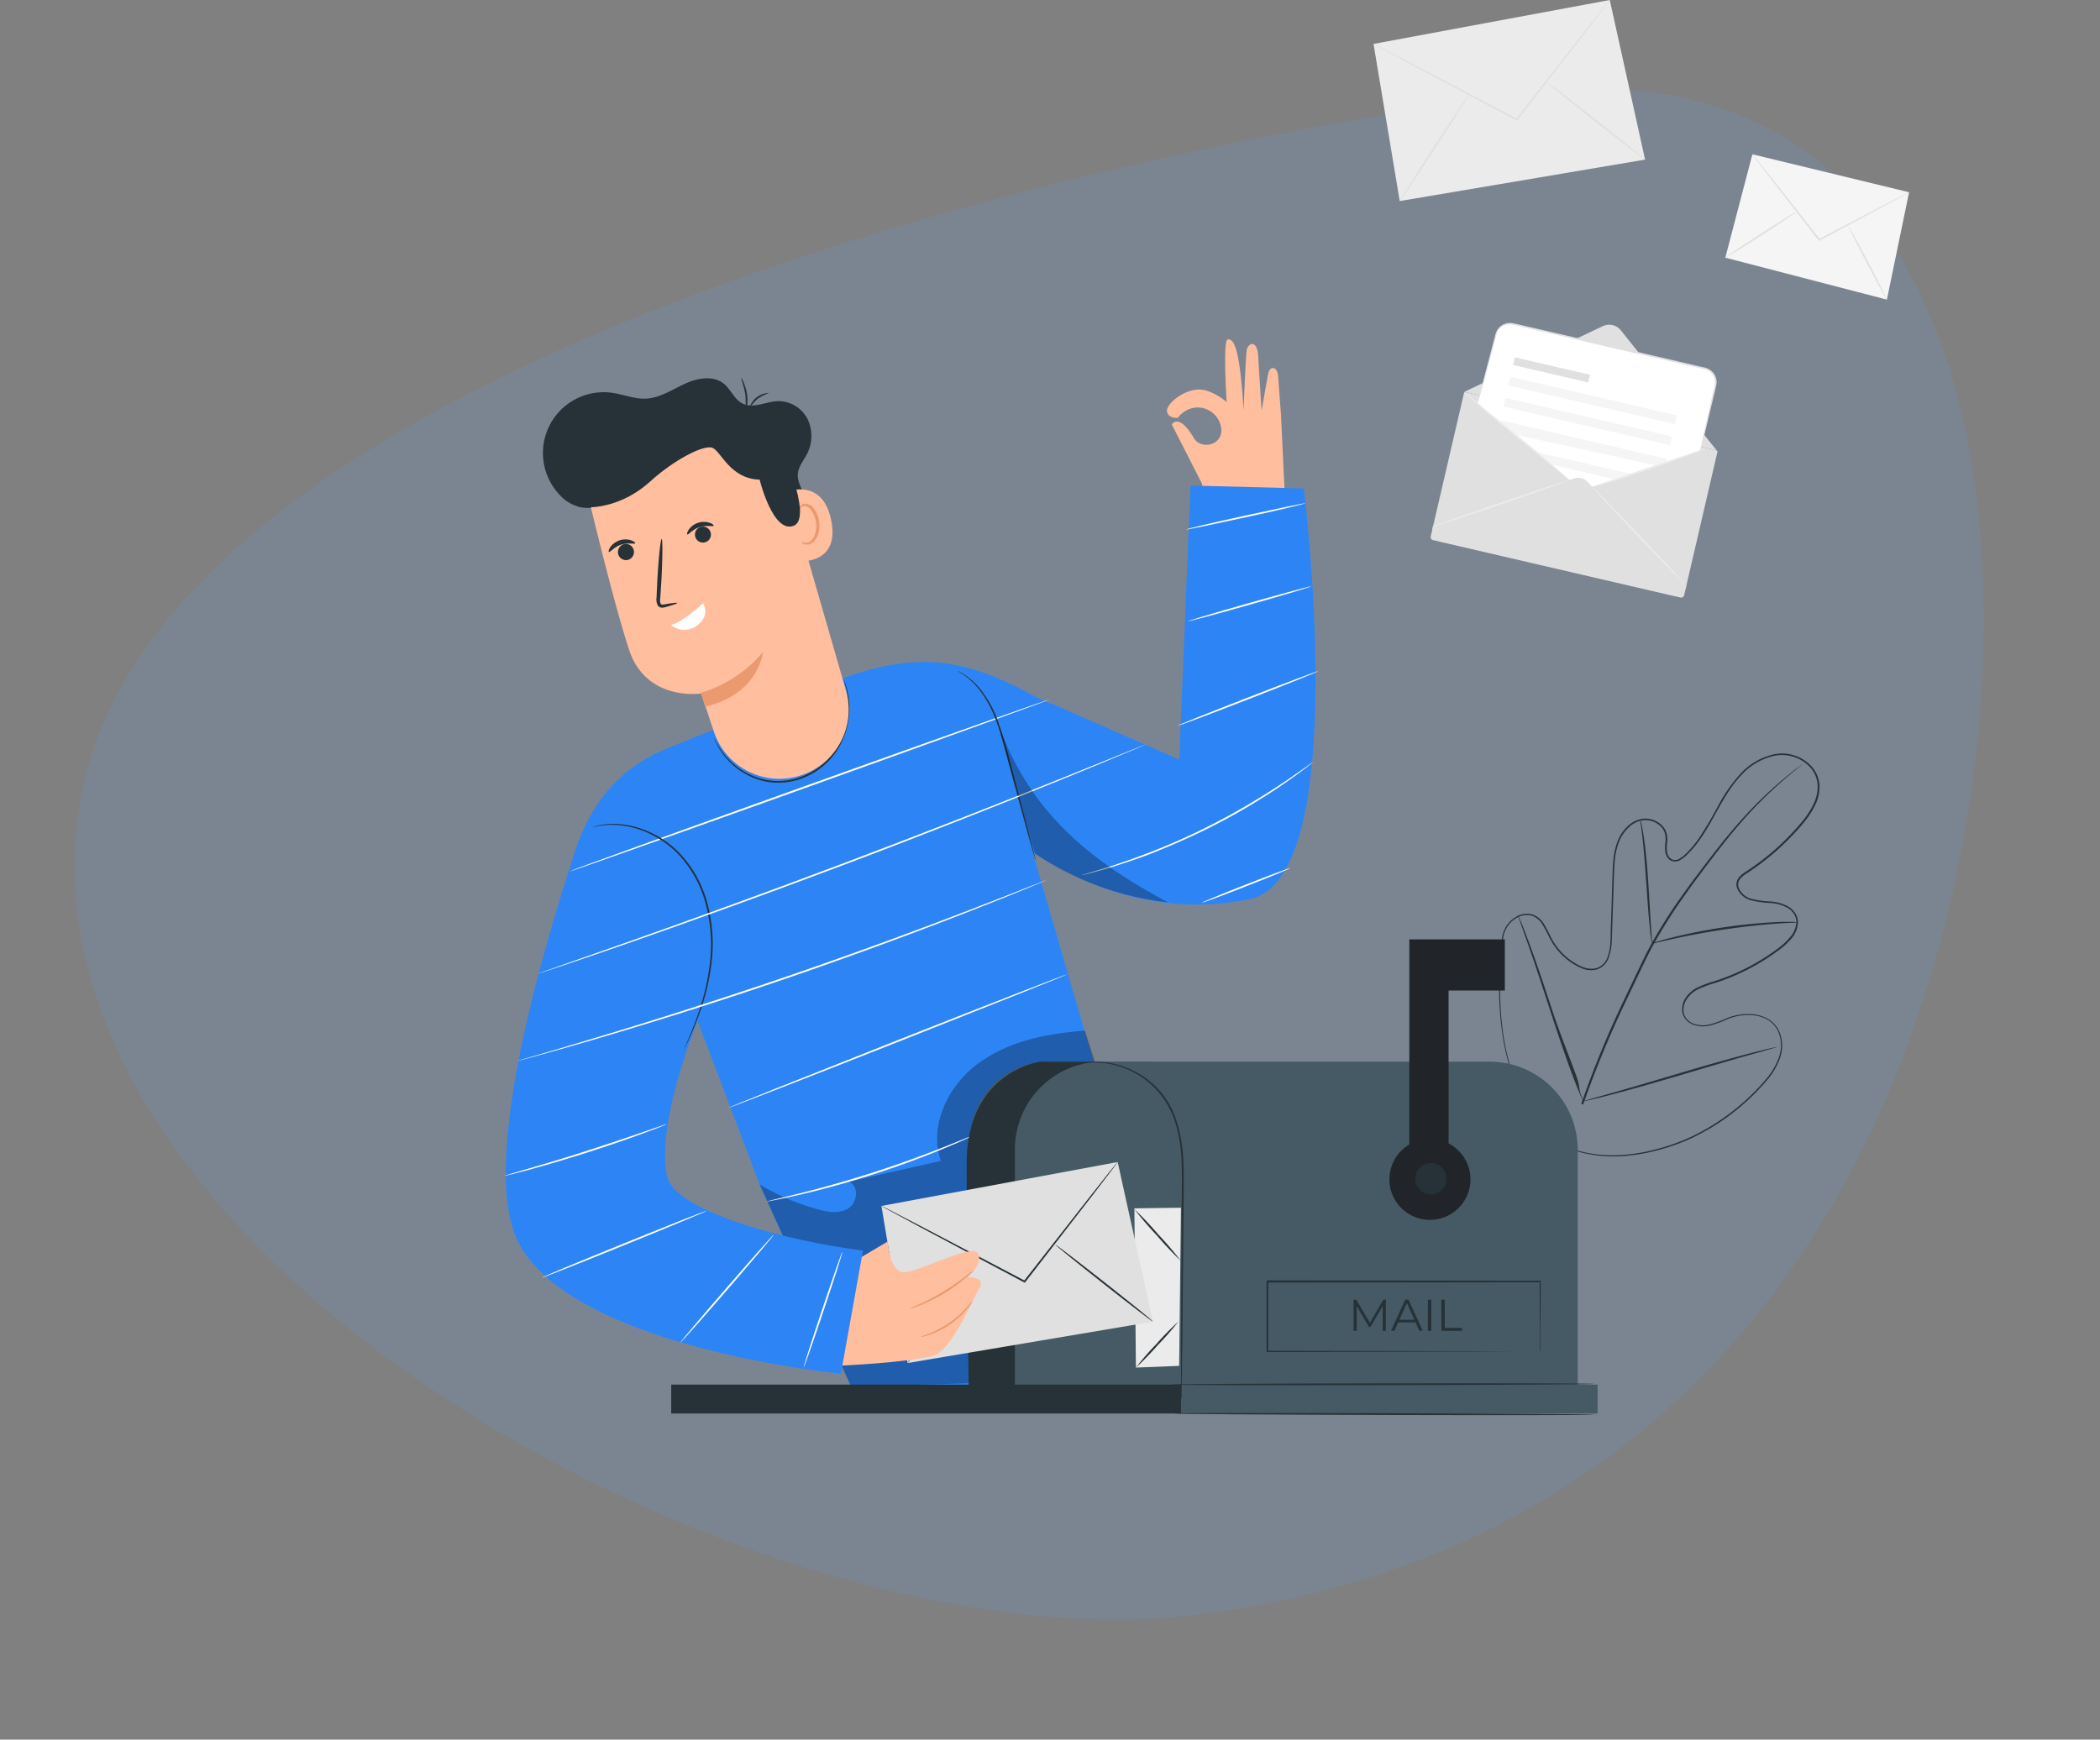 <svg xmlns="http://www.w3.org/2000/svg" width="615.578" height="510.072" viewBox="0 0 615.578 510.072"><rect x="0" y="0" width="615.578" height="510.072" fill="#808080" stroke="none"/><defs><style>.a{fill:#5ea2f8;opacity:0.15;}.b{fill:#e0e0e0;}.c{fill:#fff;}.d{fill:#f5f5f5;}.e{fill:#ebebeb;}.f{fill:#263238;}.g{fill:#ffbe9d;}.h{fill:#2d85f5;}.i{opacity:0.3;}.j{fill:#455a64;}.k{fill:#212529;}.l{fill:#eb996e;}</style></defs><g transform="translate(122.995 43)"><path class="a" d="M283.416-18.394c126.329,0,329.254,142.981,296.608,272.262S256.976,412.412,130.648,412.412-1.2,273.363,36.993,165.661,157.087-18.394,283.416-18.394Z" transform="translate(506.444 377.7) rotate(173)"/><g transform="translate(279.63 -43)"><path class="b" d="M366.71,175.42l-40.6,19.26,74,17.18L372,176.63A4.36,4.36,0,0,0,366.71,175.42Z" transform="translate(-299.51 -79.78)"/><path class="b" d="M.36,0H75.89a.37.37,0,0,1,.37.37V43.51a.89.89,0,0,1-.89.89H.89A.89.89,0,0,1,0,43.51V.37A.37.37,0,0,1,.36,0Z" transform="translate(26.601 114.907) rotate(13.07)"/><path class="c" d="M395.31,211.81l-34.73,11.68L330,198.11l5.39-20.32a4.14,4.14,0,0,1,5-3l56.26,13.05a4.16,4.16,0,0,1,3.1,5Z" transform="translate(-299.51 -79.78)"/><path class="b" d="M358.38,220.05l-41.57,14.5h0a3.39,3.39,0,0,0,2.54,4.07l67.73,15.72a3.39,3.39,0,0,0,4.07-2.54l.06-.25L362.14,221A3.58,3.58,0,0,0,358.38,220.05Z" transform="translate(-299.51 -79.78)"/><rect class="b" width="22.59" height="2.31" transform="translate(41.445 104.778) rotate(13.06)"/><rect class="d" width="50.13" height="2.61" transform="translate(40.129 110.483) rotate(13.06)"/><rect class="d" width="50.13" height="2.61" transform="translate(38.685 116.677) rotate(13.06)"/><path class="d" d="M384.21,215.56l-2.05.67-41.23-9.05-4.18-3.54.08-.6,48.67,11.29-.19.84Z" transform="translate(-299.51 -79.78)"/><path class="d" d="M370.07,220.29l-18.47-4.28-4.42-3.7,27.6,6.4Z" transform="translate(-299.51 -79.78)"/><path class="e" d="M356.86,220.58a9.13,9.13,0,0,1-1.55.64L351,222.77c-3.64,1.29-8.67,3-14.24,4.93s-10.63,3.59-14.3,4.79l-4.34,1.4a9,9,0,0,1-1.62.44,11,11,0,0,1,1.55-.64l4.3-1.55c3.64-1.29,8.67-3,14.24-4.93s10.62-3.59,14.29-4.79l4.35-1.39a11.438,11.438,0,0,1,1.63-.45Z" transform="translate(-299.51 -79.78)"/><path class="e" d="M391.21,251.55c-.1.1-6.38-6.33-14-14.35s-13.76-14.61-13.65-14.71,6.38,6.32,14,14.35S391.32,251.45,391.21,251.55Z" transform="translate(-299.51 -79.78)"/><path class="e" d="M397,211.24a8.248,8.248,0,0,1-1.26.57c-.82.33-2,.8-3.5,1.36-3,1.12-7.08,2.61-11.65,4.18s-8.75,2.91-11.78,3.84c-1.52.46-2.75.83-3.6,1.06a6.33,6.33,0,0,1-1.34.32,7.61,7.61,0,0,1,1.28-.51l3.55-1.22,11.72-4,11.7-4,3.55-1.2a7.28,7.28,0,0,1,1.33-.4Z" transform="translate(-299.51 -79.78)"/><path class="e" d="M356.86,220.58a9.8,9.8,0,0,1-1.25-1l-3.3-2.76-11-9c-4.3-3.51-8.16-6.73-10.89-9.14-1.37-1.2-2.47-2.18-3.21-2.88a8.069,8.069,0,0,1-1.11-1.13,11.188,11.188,0,0,1,1.25,1l3.3,2.76,11,9c4.3,3.51,8.16,6.74,10.89,9.14,1.37,1.2,2.47,2.19,3.21,2.89a8.45,8.45,0,0,1,1.11,1.12Z" transform="translate(-299.51 -79.78)"/><path class="b" d="M395.31,211.81a1.582,1.582,0,0,1,0-.29,5.55,5.55,0,0,1,.17-.83c.16-.76.39-1.82.68-3.16l2.62-11.63q.21-.93.42-1.89a13.287,13.287,0,0,0,.38-1.94,3.9,3.9,0,0,0-1.74-3.47,5.139,5.139,0,0,0-2-.74l-2.27-.52-4.74-1.09-21.09-4.87-21.09-4.92-4.74-1.11a19.944,19.944,0,0,0-2.24-.47,3.93,3.93,0,0,0-3.57,1.81,6.15,6.15,0,0,0-.7,1.91c-.36,1.32-.7,2.59-1,3.81l-3.14,11.5c-.37,1.33-.66,2.37-.88,3.12q-.14.5-.24.81a.86.86,0,0,1-.1.27,1.282,1.282,0,0,1,.05-.29l.19-.82c.19-.75.45-1.8.79-3.14.71-2.76,1.72-6.7,3-11.54.32-1.22.65-2.5,1-3.82a6.48,6.48,0,0,1,.74-2,4.33,4.33,0,0,1,1.66-1.54,4.28,4.28,0,0,1,2.29-.49,21.626,21.626,0,0,1,2.32.46l4.74,1.09,21.09,4.88L389,185.79l4.73,1.11,2.27.53a5.62,5.62,0,0,1,2.17.81,4.33,4.33,0,0,1,1.9,3.85,13.489,13.489,0,0,1-.4,2c-.15.64-.3,1.27-.45,1.88-1.16,4.87-2.11,8.82-2.77,11.59l-.78,3.15c-.09.33-.16.6-.22.81a1.089,1.089,0,0,1-.14.29Z" transform="translate(-299.51 -79.78)"/><path class="e" d="M299.51,92.66l69.25-12.88,10.35,46.8-71.92,12.15Z" transform="translate(-299.51 -79.78)"/><path class="b" d="M368.76,79.78s0,.07-.12.2l-.39.54-1.54,2.06L361,90.12c-5,6.37-11.78,15.14-19.32,24.88l-.13.17-.2-.1-1.34-.71L311.32,99.11l-8.67-4.67-2.34-1.3-.6-.35a.82.82,0,0,1-.2-.13.67.67,0,0,1,.22.09l.63.3,2.39,1.21,8.74,4.53c7.4,3.88,17.55,9.22,28.76,15.12l1.35.71-.33.07L360.66,89.9l5.89-7.44,1.62-2,.43-.51a.841.841,0,0,1,.16-.17Z" transform="translate(-299.51 -79.78)"/><path class="b" d="M307.19,138.73c-.12-.08,4.33-7.14,9.94-15.77s10.27-15.57,10.39-15.49-4.33,7.14-9.95,15.77S307.31,138.81,307.19,138.73Z" transform="translate(-299.51 -79.78)"/><path class="b" d="M379.11,126.58c-.09.11-6.57-4.85-14.47-11.07S350.41,104.13,350.49,104s6.57,4.85,14.47,11.08S379.19,126.47,379.11,126.58Z" transform="translate(-299.51 -79.78)"/><path class="d" d="M410.57,125.02l45.93,11.13-6.51,31.48-47.36-12.3Z" transform="translate(-299.51 -79.78)"/><path class="b" d="M456.5,136.15a3.06,3.06,0,0,1-.51.33l-1.5.85-5.58,3-18.62,10-.19.1-.13-.17-.63-.8L416,132.25c-1.66-2.18-3-4-4-5.26l-1.07-1.44a3.84,3.84,0,0,1-.35-.53,2.39,2.39,0,0,1,.43.46l1.15,1.39c1,1.27,2.41,3,4.13,5.15,3.48,4.44,8.23,10.47,13.47,17.14l.63.8-.33-.07,18.69-9.83,5.66-2.91,1.54-.76a2.05,2.05,0,0,1,.55-.24Z" transform="translate(-299.51 -79.78)"/><path class="b" d="M402.63,155.33c-.08-.12,4.56-3.26,10.37-7s10.58-6.68,10.65-6.56-4.56,3.26-10.37,7S402.71,155.45,402.63,155.33Z" transform="translate(-299.51 -79.78)"/><path class="b" d="M450,167.63c-.12.07-2.76-4.73-5.89-10.71S438.54,146,438.66,146s2.77,4.73,5.9,10.71S450.11,167.57,450,167.63Z" transform="translate(-299.51 -79.78)"/></g><g transform="translate(316.446 177.935)"><path class="f" d="M362.8,405.65l1.11.4c.72.28,1.82.65,3.28,1.06a38.71,38.71,0,0,0,13.11,1.33,52.771,52.771,0,0,0,9.44-1.52,59.871,59.871,0,0,0,10.73-3.74,65.81,65.81,0,0,0,21.88-16.72,20.43,20.43,0,0,0,4-6.68,10.44,10.44,0,0,0-.38-7.89,7.76,7.76,0,0,0-2.79-3,9.891,9.891,0,0,0-4-1.38,15.73,15.73,0,0,0-8.59,1.4,31.938,31.938,0,0,1-4.35,1.54,8.49,8.49,0,0,1-4.71-.12,5,5,0,0,1-3.4-3.32,5.86,5.86,0,0,1,.93-4.75,9,9,0,0,1,3.82-3.13,35.675,35.675,0,0,1,4.67-1.69,63.088,63.088,0,0,0,18.05-9.23,20.819,20.819,0,0,0,3.86-3.46,7.35,7.35,0,0,0,2-4.63,4.57,4.57,0,0,0-.73-2.4,5.61,5.61,0,0,0-1.87-1.75,11.73,11.73,0,0,0-5.07-1.42,30.349,30.349,0,0,1-5.47-.75,6.11,6.11,0,0,1-4.24-3.6,3.29,3.29,0,0,1,.35-2.89,7.26,7.26,0,0,1,2.16-1.91c1.56-1,3.1-2.09,4.59-3.23a73.617,73.617,0,0,0,8.46-7.56c2.6-2.77,5.24-5.65,6.87-9.13a11.46,11.46,0,0,0,1.18-5.53,8.46,8.46,0,0,0-2.17-5.16,11.24,11.24,0,0,0-10.41-3.42,18.37,18.37,0,0,0-9.72,5.62c-5.27,5.55-7.87,12.87-12.19,18.94a30.629,30.629,0,0,1-3.59,4.27,9.919,9.919,0,0,1-2.2,1.75,2.91,2.91,0,0,1-2.86.1,3.6,3.6,0,0,1-1.5-2.42,10.292,10.292,0,0,1,0-2.77,7.52,7.52,0,0,0-.1-2.6,4.72,4.72,0,0,0-1.26-2.18,6.47,6.47,0,0,0-4.64-1.83,7.32,7.32,0,0,0-4.58,2,11.6,11.6,0,0,0-2.9,4.13,19,19,0,0,0-1.24,4.91c-.21,1.68-.27,3.36-.33,5s-.11,3.35-.16,5q-.17,5-.33,9.82c-.06,1.61-.09,3.2-.17,4.81a15.61,15.61,0,0,1-.91,4.69,5.51,5.51,0,0,1-3.27,3.37,6.79,6.79,0,0,1-4.62-.3,18.39,18.39,0,0,1-7.14-5.4,19.762,19.762,0,0,1-2.38-3.68,39.063,39.063,0,0,0-2-3.75,5.86,5.86,0,0,0-3-2.54,5.45,5.45,0,0,0-3.85.27,7.84,7.84,0,0,0-3.05,2.37,9,9,0,0,0-1.56,3.47,54.38,54.38,0,0,0-.66,7.47c-.17,2.44-.25,4.83-.28,7.14a91.4,91.4,0,0,0,.79,13.06,64.105,64.105,0,0,0,2.43,11.1c.46,1.69,1.14,3.23,1.69,4.73.31.73.65,1.43,1,2.12s.61,1.37,1,2a42,42,0,0,0,7.9,10.56,14.189,14.189,0,0,0,1.47,1.35l1.11.94.88.77-.92-.73-1.12-.92a13.93,13.93,0,0,1-1.49-1.33,41.72,41.72,0,0,1-8-10.54,21.69,21.69,0,0,1-1-2c-.32-.69-.68-1.39-1-2.13-.56-1.5-1.25-3-1.72-4.73a63.693,63.693,0,0,1-2.47-11.15,88.739,88.739,0,0,1-.84-13.09c0-2.32.1-4.71.26-7.16a56.6,56.6,0,0,1,.65-7.54,9.4,9.4,0,0,1,1.62-3.61,8.15,8.15,0,0,1,3.19-2.49,5.82,5.82,0,0,1,4.13-.3,6.38,6.38,0,0,1,3.25,2.7,39.151,39.151,0,0,1,2,3.79,19,19,0,0,0,2.33,3.59,18.14,18.14,0,0,0,7,5.27,6.47,6.47,0,0,0,4.33.29,5.1,5.1,0,0,0,3-3.12c1.1-2.89.86-6.15,1-9.36s.21-6.5.32-9.81c.05-1.66.1-3.33.16-5s.11-3.39.33-5.09a19.111,19.111,0,0,1,1.26-5,12,12,0,0,1,3-4.31,7.85,7.85,0,0,1,4.89-2.09,6.94,6.94,0,0,1,5,2,5.18,5.18,0,0,1,1.39,2.41,7.8,7.8,0,0,1,.12,2.76,9.64,9.64,0,0,0,0,2.63,3,3,0,0,0,1.26,2.08,2.35,2.35,0,0,0,2.36-.11,9.658,9.658,0,0,0,2.09-1.66,31.582,31.582,0,0,0,3.52-4.2,108.794,108.794,0,0,0,5.71-9.62,45.543,45.543,0,0,1,6.53-9.39,18.83,18.83,0,0,1,10-5.77,11.76,11.76,0,0,1,10.9,3.59,9,9,0,0,1,2.3,5.47,12,12,0,0,1-1.23,5.78c-1.68,3.58-4.35,6.48-7,9.27a73.7,73.7,0,0,1-8.52,7.61c-1.5,1.15-3.05,2.23-4.62,3.25a6.74,6.74,0,0,0-2,1.76,2.76,2.76,0,0,0-.3,2.45,5.63,5.63,0,0,0,3.9,3.27,29,29,0,0,0,5.38.73,12.3,12.3,0,0,1,5.28,1.5,6.17,6.17,0,0,1,2,1.91,5.13,5.13,0,0,1,.81,2.66,7.87,7.87,0,0,1-2.09,5,21.259,21.259,0,0,1-4,3.53A63.691,63.691,0,0,1,407.65,358a34.144,34.144,0,0,0-4.62,1.66,8.45,8.45,0,0,0-3.63,3,5.41,5.41,0,0,0-.89,4.38,4.57,4.57,0,0,0,3.11,3,8,8,0,0,0,4.47.11,31.19,31.19,0,0,0,4.29-1.51,16.32,16.32,0,0,1,8.81-1.42,10.52,10.52,0,0,1,4.15,1.46,8.09,8.09,0,0,1,2.93,3.16,10.82,10.82,0,0,1,.38,8.2,20.659,20.659,0,0,1-4.08,6.8,65.84,65.84,0,0,1-22,16.74,59.718,59.718,0,0,1-10.79,3.72,53.859,53.859,0,0,1-9.48,1.49,38.621,38.621,0,0,1-13.16-1.44,33.775,33.775,0,0,1-3.27-1.11Z" transform="translate(-344.326 -290.715)"/><path class="f" d="M368.39,393.45a295.293,295.293,0,0,1,12.91-31.24c1.28-2.7,2.55-5.38,3.81-8s2.49-5.23,3.87-7.71a148.269,148.269,0,0,1,8.71-13.76c3-4.24,6-8.16,8.79-11.8s5.52-7,8.11-9.92a117.214,117.214,0,0,1,13.24-12.95c1.68-1.4,3-2.45,3.93-3.14l1.05-.79a2.488,2.488,0,0,1,.37-.25l-.33.3-1,.83c-.89.73-2.2,1.8-3.86,3.23a124.206,124.206,0,0,0-13.07,13.06c-2.56,2.95-5.23,6.3-8,9.94s-5.76,7.58-8.73,11.82a149.157,149.157,0,0,0-8.64,13.72c-1.37,2.46-2.6,5.05-3.85,7.68l-3.8,8a299.471,299.471,0,0,0-12.93,31.16" transform="translate(-344.326 -290.715)"/><path class="f" d="M389.15,346.48a7,7,0,0,1-.26-1.42c-.14-.91-.3-2.24-.46-3.89-.34-3.29-.65-7.84-1-12.87s-.7-9.57-1.08-12.84c-.19-1.64-.36-3-.49-3.88a5.67,5.67,0,0,1-.12-1.43,7.231,7.231,0,0,1,.36,1.39c.19.91.42,2.23.67,3.86.5,3.27.94,7.83,1.26,12.86s.59,9.45.8,12.88c.11,1.54.2,2.85.27,3.9a6.633,6.633,0,0,1,.05,1.44Z" transform="translate(-344.326 -290.715)"/><path class="f" d="M431.69,340.22a8.827,8.827,0,0,1-1.69.13c-1.09.06-2.66.13-4.61.28-3.88.27-9.23.82-15.11,1.7-5.21.78-10.28,1.71-15,2.76-1.9.42-3.43.79-4.49,1a9.577,9.577,0,0,1-1.67.35,7.878,7.878,0,0,1,1.61-.58c1-.32,2.56-.76,4.46-1.23a161.855,161.855,0,0,1,30.18-4.47c1.95-.1,3.53-.1,4.62-.08A7.873,7.873,0,0,1,431.69,340.22Z" transform="translate(-344.326 -290.715)"/><path class="f" d="M368.94,392.69a2.1,2.1,0,0,1-.27-.52l-.66-1.56c-.57-1.35-1.35-3.33-2.27-5.79-1.85-4.92-4.19-11.79-6.67-19.41s-4.76-14.51-6.51-19.45c-.85-2.41-1.56-4.39-2.08-5.86-.22-.64-.41-1.16-.56-1.6a2.259,2.259,0,0,1-.16-.57,1.92,1.92,0,0,1,.27.53l.67,1.55c.57,1.36,1.34,3.34,2.26,5.8,1.85,4.91,4.2,11.79,6.68,19.41s5.75,15.6,7.5,20.55c.85,2.41.56,3.28,1.08,4.75.23.64.41,1.17.56,1.6A2.391,2.391,0,0,1,368.94,392.69Z" transform="translate(-344.326 -290.715)"/><path class="f" d="M425.76,376.78a2.522,2.522,0,0,1-.57.21l-1.65.48-6.08,1.71c-5.14,1.45-12.21,3.54-20,5.85-7.31,2.16-14.11,4.12-20.08,5.67-2.58.68-4.68,1.2-6.14,1.53l-1.68.37a2.18,2.18,0,0,1-.59.09,2.279,2.279,0,0,1,.57-.21l1.65-.48,6.08-1.71c5.14-1.45,12.21-3.54,20-5.85s14.91-4.33,20.08-5.67c2.58-.68,4.68-1.2,6.13-1.53l1.68-.37A2.228,2.228,0,0,1,425.76,376.78Z" transform="translate(-344.326 -290.715)"/></g><g transform="translate(25 56.518)"><path class="g" d="M260.78,162.41s-.58-2.78-1.55-10.82l-8.84-17.33s2-3.63,6.51,4.05c2.08,3.5,9,2,7.88-3.46s-8.28-8-12.66-2.56c0,0-2.83.29-3.16-1.92s6.06-7.67,11.5-6.08a16.5,16.5,0,0,1,6,3.4s-1.18-18.22.3-18.38,3.53,1,4.65,20.93c0,0,.62-15.77.93-17.78s3-3.37,3.36,1.68c0,.56,1,16.06,1,16.06s1.77-10.25,2-11.07c.5-2.16,2.63-1.93,2.84.93.15,2.17.85,11.43.85,11.43L283.73,160h.18" transform="translate(-54.88 -109.298)"/><path class="h" d="M289.06,153l-33.2-.86-3.3,80.34L215,216l-.06.13c-2.26-1-4.23-1.9-5.28-2.48-20.75-11.31-34.37-12.69-56.64-4.74h0l-42.66,17.08c-8.26,3.89-29.75,7.48-37.12,41.46l-1,4.06L106.38,296l23.41,61.7,28,61.76,64.45-2.09,33.68-42-28.58-54.59-17.76-61.14c12.55,8.33,35.84,19.67,63.73,13.76C303.56,267,289.06,153,289.06,153Z" transform="translate(-54.88 -109.298)"/><g class="i" transform="translate(74.69 202.652)"><path d="M129.57,357.07A65.359,65.359,0,0,0,146,364.2c3.14.94,6.74,1.63,9.53-.09s3.22-6.81.1-7.83l27.05-6.11c-3.67-10.56,2.38-22.61,11.53-29s19.55-8.25,30.69-9.22l13.49,41.85L193.3,415.3l-36.92,1.07Z" transform="translate(-129.57 -311.95)"/></g><path class="h" d="M115.42,299.26s-16.91,37-13,55.44c2.16,10.32,35.93,19.13,57.45,21.76l-6.45,36.12s-80-7.61-94.95-39.28c-8.5-18,.11-62,16.3-111.8Z" transform="translate(-54.88 -109.298)"/><path class="c" d="M192.44,342.59a2.889,2.889,0,0,1-.57.31l-1.69.78c-1.47.68-3.62,1.61-6.29,2.73-5.34,2.22-12.82,5.08-21.23,7.78s-16.16,4.72-21.8,6c-2.82.65-5.11,1.14-6.7,1.44l-1.83.34a2.59,2.59,0,0,1-.64.09,2.87,2.87,0,0,1,.62-.19l1.81-.44c1.58-.36,3.85-.91,6.66-1.6,5.61-1.39,13.32-3.47,21.72-6.16s15.88-5.49,21.25-7.63c2.69-1.06,4.85-1.94,6.35-2.56l1.72-.7A3.05,3.05,0,0,1,192.44,342.59Z" transform="translate(-54.88 -109.298)"/><path class="c" d="M214.71,214.81c0,.13-31.47,11.56-70.39,25.52s-70.53,25.17-70.58,25,31.47-11.56,70.4-25.52S214.66,214.67,214.71,214.81Z" transform="translate(-54.88 -109.298)"/><path class="f" d="M107.2,318a.91.91,0,0,1,.08-.22l.26-.62,1-2.39c.88-2.08,2.13-5.11,3.4-8.94A68.32,68.32,0,0,0,115,292a46.23,46.23,0,0,0-1.24-17.15,33.74,33.74,0,0,0-8.34-14.91,29,29,0,0,0-11.95-7.21,25,25,0,0,0-9.41-1l-1.49.19c-.43.06-.78.15-1.08.2l-.66.13H80.6a.542.542,0,0,0,.21-.07l.66-.18c.29-.07.65-.18,1.08-.26l1.49-.23a24.27,24.27,0,0,1,9.53.85,28.94,28.94,0,0,1,12.19,7.22,34,34,0,0,1,8.5,15.11,46.2,46.2,0,0,1,1.22,17.34,67.26,67.26,0,0,1-3.2,13.87c-1.32,3.83-2.62,6.84-3.56,8.9-.48,1-.86,1.82-1.13,2.35l-.31.61A.612.612,0,0,1,107.2,318Z" transform="translate(-54.88 -109.298)"/><path class="f" d="M187.55,206.48a2.54,2.54,0,0,1,.57.25,12.766,12.766,0,0,1,1.55.91,21.14,21.14,0,0,1,4.83,4.51,32.809,32.809,0,0,1,4.74,8.58,112.686,112.686,0,0,1,3.47,11.47l5.57,21,1.62,6.39.42,1.74a2.54,2.54,0,0,1,.11.62,2.759,2.759,0,0,1-.21-.59c-.13-.45-.3-1-.51-1.72l-1.79-6.34-5.71-21c-1.1-4.1-2.11-8-3.42-11.44a33.519,33.519,0,0,0-4.58-8.52,22.32,22.32,0,0,0-4.65-4.57C188.3,206.91,187.52,206.52,187.55,206.48Z" transform="translate(-54.88 -109.298)"/><path class="c" d="M242.85,228l-.44.21-1.33.58L236,230.93c-4.44,1.88-10.89,4.54-18.87,7.8-16,6.51-38.1,15.3-62.71,24.58s-47,17.31-63.33,23c-8.14,2.83-14.74,5.08-19.31,6.61l-5.27,1.75-1.37.44-.48.14.46-.19,1.36-.49,5.23-1.84,19.26-6.77c16.25-5.74,38.65-13.82,63.27-23.1s46.76-18,62.75-24.44l18.93-7.64,5.15-2.08,1.35-.53Z" transform="translate(-54.88 -109.298)"/><path class="c" d="M213.57,267.87l-.38.18-1.14.49-4.41,1.83c-3.83,1.59-9.39,3.82-16.29,6.53-13.8,5.41-33,12.6-54.37,19.92s-41,13.37-55.19,17.54c-7.11,2.08-12.88,3.72-16.88,4.81l-4.6,1.25-1.2.31a2.179,2.179,0,0,1-.41.09,2.671,2.671,0,0,1,.39-.14l1.19-.36L64.86,319c4-1.15,9.73-2.85,16.83-5,14.19-4.25,33.73-10.36,55.12-17.67s40.58-14.45,54.41-19.78c6.91-2.66,12.49-4.84,16.34-6.37l4.45-1.74,1.16-.44Z" transform="translate(-54.88 -109.298)"/><path class="c" d="M291.75,233.25a4.389,4.389,0,0,1-.58.5l-1.75,1.36c-.76.59-1.7,1.3-2.81,2.09s-2.36,1.72-3.79,2.67c-2.83,1.95-6.28,4.16-10.19,6.48s-8.31,4.71-13,7-9.31,4.28-13.53,6-8.1,3-11.38,4.05c-1.63.54-3.13,1-4.44,1.35s-2.44.7-3.37.93l-2.15.55a4.687,4.687,0,0,1-.75.15,4.239,4.239,0,0,1,.72-.26l2.12-.63c.92-.27,2-.6,3.35-1s2.78-.85,4.4-1.42c3.26-1.08,7.1-2.48,11.32-4.15s8.78-3.69,13.48-6,9.08-4.69,13-7,7.37-4.47,10.22-6.38c1.44-.93,2.7-1.83,3.83-2.6s2.08-1.45,2.86-2l1.8-1.28A4,4,0,0,1,291.75,233.25Z" transform="translate(-54.88 -109.298)"/><path class="c" d="M293.31,206.57c.05.14-9.13,3.83-20.5,8.25s-20.64,7.89-20.69,7.75,9.12-3.82,20.5-8.24S293.26,206.44,293.31,206.57Z" transform="translate(-54.88 -109.298)"/><path class="c" d="M291.29,181.69c0,.14-8,2.55-18,5.38s-18.11,5-18.15,4.87,8-2.54,18-5.37S291.25,181.55,291.29,181.69Z" transform="translate(-54.88 -109.298)"/><path class="c" d="M289.53,157.35c0,.14-7.77,2-17.42,4.09s-17.49,3.73-17.52,3.59,7.76-2,17.41-4.09S289.49,157.21,289.53,157.35Z" transform="translate(-54.88 -109.298)"/><path class="c" d="M219.87,295.4c0,.13-22.2,9-49.69,19.86s-49.83,19.52-49.88,19.39,22.19-9,49.69-19.87S219.82,295.26,219.87,295.4Z" transform="translate(-54.88 -109.298)"/><path class="c" d="M102.23,339.43a2.231,2.231,0,0,1-.45.22l-1.34.55c-1.17.46-2.87,1.11-5,1.89-4.22,1.56-10.09,3.61-16.63,5.69s-12.52,3.81-16.86,5c-2.17.58-3.94,1-5.16,1.34l-1.41.33a1.67,1.67,0,0,1-.5.08,1.819,1.819,0,0,1,.47-.18l1.39-.43,5.11-1.5c4.31-1.26,10.26-3,16.8-5.12s12.41-4.08,16.66-5.55l5-1.73,1.37-.46a1.58,1.58,0,0,1,.55-.13Z" transform="translate(-54.88 -109.298)"/><path class="c" d="M114.1,364.77c.06.13-10.72,4.63-24.07,10.05s-24.23,9.71-24.28,9.58,10.72-4.64,24.08-10.06S114.05,364.63,114.1,364.77Z" transform="translate(-54.88 -109.298)"/><path class="c" d="M133.73,371.77c.11.1-5.94,7.26-13.5,16s-13.79,15.75-13.9,15.66,5.94-7.26,13.5-16S133.62,371.68,133.73,371.77Z" transform="translate(-54.88 -109.298)"/><path class="c" d="M153.8,376.87c.14.05-2.29,7.67-5.42,17s-5.78,16.91-5.91,16.86,2.29-7.66,5.42-17S153.66,376.82,153.8,376.87Z" transform="translate(-54.88 -109.298)"/><path class="c" d="M285,264.35c.06.13-5.69,2.51-12.84,5.31s-13,4.95-13,4.82,5.7-2.51,12.85-5.31S284.94,264.21,285,264.35Z" transform="translate(-54.88 -109.298)"/><g class="i" transform="translate(144.77 113.272)"><path d="M199.65,222.57c9.28,25.13,26,39.18,49.61,51.78a87.07,87.07,0,0,1-39-14.29" transform="translate(-199.65 -222.57)"/></g><path class="j" d="M191.24,423H369.37V346.9a25.81,25.81,0,0,0-25.81-25.82H217.06a25.82,25.82,0,0,0-25.82,25.82Z" transform="translate(-54.88 -109.298)"/><path class="j" d="M214.33,321.08h28.3a10.46,10.46,0,0,1,10.46,10.46v90.13a1.33,1.33,0,0,1-1.33,1.33H192.58a1.33,1.33,0,0,1-1.33-1.33v-77.5a23.09,23.09,0,0,1,23.08-23.09Z" transform="translate(-54.88 -109.298)"/><path class="f" d="M204.38,423V346.79a25.71,25.71,0,0,1,25.7-25.71H211.76s-21.51,2.86-21.51,29.78.69,72.14.69,72.14Z" transform="translate(-54.88 -109.298)"/><rect class="f" width="149.45" height="8.48" transform="translate(48.76 306.462)"/><rect class="j" width="122.1" height="8.48" transform="translate(198.21 306.462)"/><path class="f" d="M253.09,420a1.161,1.161,0,0,1,0-.3V402.76c.05-10.69.13-25.38.22-41.62,0-4.06.13-8-.12-11.84a42.56,42.56,0,0,0-1.92-10.78,24.94,24.94,0,0,0-23.45-17.21,17.365,17.365,0,0,0-2,.05,12.1,12.1,0,0,0-1.44.14l-.88.12h-.31l.3-.07.88-.17a10.589,10.589,0,0,1,1.44-.19,14.687,14.687,0,0,1,2-.1,25,25,0,0,1,12.16,3.09,24.17,24.17,0,0,1,11.75,14.16,43.31,43.31,0,0,1,2,10.91c.25,3.84.17,7.82.13,11.88-.15,16.23-.28,30.93-.38,41.61-.07,5.3-.13,9.6-.17,12.62,0,1.46-.06,2.61-.07,3.43v.89A1.71,1.71,0,0,1,253.09,420Z" transform="translate(-54.88 -109.298)"/><path class="f" d="M374.35,415.55c0,.14-27.82.31-62.12.37s-62.12,0-62.12-.16,27.8-.31,62.12-.37S374.35,415.41,374.35,415.55Z" transform="translate(-54.88 -109.298)"/><path class="f" d="M374.35,424.58c0,.14-27.62.18-61.67.09s-61.68-.28-61.67-.43,27.6-.18,61.67-.09S374.35,424.43,374.35,424.58Z" transform="translate(-54.88 -109.298)"/><path class="f" d="M358.27,406.08v-5.41c0-3.51-.05-8.62-.08-15.08l.15.16-79.93.1c.11-.11-.27.26.25-.26h0v20.5l-.26-.25,57,.11,16.81.07h6.13a2.453,2.453,0,0,1-.38,0h-5.63l-16.75.07-57.18.12h-.25V385.45h0c.52-.52.15-.14.27-.26l79.93.1h.16v.16c0,6.5-.07,11.64-.09,15.18v5A1.911,1.911,0,0,1,358.27,406.08Z" transform="translate(-54.88 -109.298)"/><path class="f" d="M313.13,390.85V400h-.93v-7.3l-3.58,6.14h-.46l-3.58-6.1V400h-.92v-9.12h.79l4,6.76,3.92-6.76Z" transform="translate(-54.88 -109.298)"/><path class="f" d="M321.82,397.53h-5.08l-1.1,2.44h-1l4.17-9.12h.95l4.17,9.12h-1Zm-.35-.78-2.19-4.9-2.19,4.9Z" transform="translate(-54.88 -109.298)"/><path class="f" d="M325.44,390.85h1V400h-1Z" transform="translate(-54.88 -109.298)"/><path class="f" d="M329.38,390.85h1v8.28h5.11V400h-6.07Z" transform="translate(-54.88 -109.298)"/><path class="k" d="M348,300.22v-15H320v60.14a11.88,11.88,0,1,0,11.51-.32V300.22Z" transform="translate(-54.88 -109.298)"/><ellipse class="f" cx="4.58" cy="4.58" rx="4.58" ry="4.58" transform="translate(266.88 241.522)"/><path class="f" d="M154.29,209.28a4.111,4.111,0,0,1,.26.61,16,16,0,0,1,.59,1.83,22.67,22.67,0,0,1,.68,7,23.16,23.16,0,0,1-2.91,10,20.89,20.89,0,0,1-9.35,8.63,19.68,19.68,0,0,1-12.62,1.5,21,21,0,0,1-9.25-4.8,21.38,21.38,0,0,1-4.41-5.51,15.871,15.871,0,0,1-.84-1.72,2.761,2.761,0,0,1-.23-.63c.06,0,.39.84,1.25,2.25a22.2,22.2,0,0,0,4.47,5.33,20.84,20.84,0,0,0,9.11,4.61,19.33,19.33,0,0,0,12.3-1.51,20.62,20.62,0,0,0,9.16-8.39,23.19,23.19,0,0,0,2.95-9.81,23.55,23.55,0,0,0-.51-6.94C154.58,210.15,154.23,209.3,154.29,209.28Z" transform="translate(-54.88 -109.298)"/><path class="e" d="M239.41,364.08l13.65-.18-.53,46.37-12.67.5Z" transform="translate(-54.88 -109.298)"/><path class="f" d="M239.86,410.77a81.141,81.141,0,0,1,6-6.91,79.879,79.879,0,0,1,6.44-6.56,84.768,84.768,0,0,1-6.06,6.91,82.826,82.826,0,0,1-6.38,6.56Z" transform="translate(-54.88 -109.298)"/><path class="f" d="M253.06,379.52q-3.683-3.533-7-7.42a98.261,98.261,0,0,1-6.63-7.76,99.609,99.609,0,0,1,7,7.42A100.927,100.927,0,0,1,253.06,379.52Z" transform="translate(-54.88 -109.298)"/><path class="f" d="M137.15,160.7a3.6,3.6,0,0,0,6.08,2.61c1.93-1.83,1.27-5.05.07-7.43s-2.86-4.79-2.51-7.42c.27-2,1.67-3.67,2.61-5.48a11.47,11.47,0,0,0,.25-10.24,9.67,9.67,0,0,0-8.55-5.35c-3.61.07-7.42,2.33-10.63.67-2.33-1.21-3.3-4-5.33-5.72-3.13-2.59-7.86-1.73-11.57,0s-7.26,4.12-11.33,4.32c-3.39.16-6.65-1.26-10-1.72A17.82,17.82,0,0,0,71.06,155a11.37,11.37,0,0,0,6.87,3.64" transform="translate(-54.88 -109.298)"/><path class="g" d="M141.68,237.12h0a20.24,20.24,0,0,1-25.54-12.83c-2-6.06-3.71-11.16-3.71-11.16s-16.1,2.46-21.14-12.83-13-49.31-13-49.31l-.49-2.06c15.36-13.25,37.2-15.46,56.25-8.51l1,3.17,20,69.31a20.24,20.24,0,0,1-13.37,24.22Z" transform="translate(-54.88 -109.298)"/><path class="f" d="M91.76,173.54a2.36,2.36,0,0,0-1.16-4.25,2.16,2.16,0,0,0-1.59.44A2.36,2.36,0,0,0,90.16,174a2.17,2.17,0,0,0,1.6-.46Z" transform="translate(-54.88 -109.298)"/><path class="f" d="M85.37,171.62c.33.19,1.47-1.45,3.58-2.13s4-.07,4.13-.41c.08-.16-.31-.56-1.14-.86a5.46,5.46,0,0,0-6.16,2C85.29,171,85.22,171.54,85.37,171.62Z" transform="translate(-54.88 -109.298)"/><path class="f" d="M111.17,165a2.34,2.34,0,1,0,3.3-.24A2.34,2.34,0,0,0,111.17,165Z" transform="translate(-54.88 -109.298)"/><path class="f" d="M108.37,166.47c.32.19,1.46-1.44,3.57-2.12s4-.07,4.14-.42c.08-.15-.31-.56-1.14-.85a5.46,5.46,0,0,0-6.16,2C108.29,165.84,108.21,166.39,108.37,166.47Z" transform="translate(-54.88 -109.298)"/><path class="f" d="M105.4,186.59c0-.16-1.43,0-3.64.38-.57.12-1.06.14-1.21-.17a3,3,0,0,1-.11-1.72c.1-1.56.2-3.16.31-4.83.37-6.85.41-12.41.09-12.43s-.9,5.52-1.28,12.37c-.08,1.67-.15,3.26-.22,4.83a3.65,3.65,0,0,0,.42,2.37,1.47,1.47,0,0,0,1.2.57,3.609,3.609,0,0,0,1-.17C104.11,187.2,105.43,186.75,105.4,186.59Z" transform="translate(-54.88 -109.298)"/><path class="c" d="M113,186.76c1.79-2-5,5.13-9.41,6.28a6.12,6.12,0,0,0,7.63.15C115.28,190.06,113,186.76,113,186.76Z" transform="translate(-54.88 -109.298)"/><path class="l" d="M112.34,212.92a37.45,37.45,0,0,0,18.21-12s-1.24,12.54-17,16Z" transform="translate(-54.88 -109.298)"/><path class="g" d="M137.27,154.07c.31-.22,11.17-4.48,13.42,9.05s-12.16,11.31-12.25,10.93S137.27,154.07,137.27,154.07Z" transform="translate(-54.88 -109.298)"/><path class="l" d="M141.8,168.62c0-.06.26.12.69.24a2.42,2.42,0,0,0,1.77-.26c1.34-.76,2.16-3.23,1.83-5.67a8,8,0,0,0-1.22-3.27,2.77,2.77,0,0,0-2.08-1.51,1.21,1.21,0,0,0-1.28.88,1.14,1.14,0,0,0,0,.69c0,.03-.33-.17-.32-.75a1.58,1.58,0,0,1,.4-.94,1.82,1.82,0,0,1,1.24-.56,3.37,3.37,0,0,1,2.81,1.69A8.16,8.16,0,0,1,147,162.8c.37,2.73-.6,5.52-2.46,6.4a2.53,2.53,0,0,1-2.22,0C141.88,168.94,141.76,168.65,141.8,168.62Z" transform="translate(-54.88 -109.298)"/><path class="f" d="M76.53,158.41s10.61,1.91,21.08-7.57c6.86-6.22,15.62-10.78,18.13-9.75s5.23,9.14,13.82,9.32c0,0,3.85,15.85,9.95,13.54s-4.62-25.53-4.62-25.53l-17.21-6.31-17.59,1.53-17.86,7.21-8.7,9.28Z" transform="translate(-54.88 -109.298)"/><path class="f" d="M132.33,125a16.509,16.509,0,0,0-3.26,1.65,16,16,0,0,0-2.47,2.7,6.05,6.05,0,0,1,5.73-4.35Z" transform="translate(-54.88 -109.298)"/><path class="f" d="M124.16,120.61a4,4,0,0,1,.72,1.32,14.579,14.579,0,0,1,1,3.5,10.17,10.17,0,0,1-.1,3.64,3.18,3.18,0,0,1-.52,1.42,20.83,20.83,0,0,0,.1-5C124.94,122.77,124,120.67,124.16,120.61Z" transform="translate(-54.88 -109.298)"/><path class="b" d="M165.26,363.38l69.25-12.88,10.35,46.8-71.92,12.14Z" transform="translate(-54.88 -109.298)"/><path class="f" d="M234.51,350.5s0,.07-.12.19l-.39.55-1.54,2.06-5.76,7.53c-4.94,6.38-11.72,15.15-19.27,24.89l-.13.17-.19-.1-1.35-.71-28.69-15.25-8.66-4.68-2.35-1.29-.6-.35a.929.929,0,0,1-.2-.14l.22.09.63.3L168.5,365c2.11,1.09,5.08,2.64,8.75,4.53L206,384.62l1.34.71-.33.07,19.39-24.79,5.89-7.44c.69-.84,1.23-1.51,1.62-2,.18-.2.32-.37.43-.51Z" transform="translate(-54.88 -109.298)"/><path class="f" d="M172.94,409.44c-.12-.08,4.33-7.14,9.95-15.77s10.26-15.57,10.38-15.49-4.33,7.14-10,15.77S173.06,409.52,172.94,409.44Z" transform="translate(-54.88 -109.298)"/><path class="f" d="M244.86,397.3c-.09.11-6.57-4.85-14.47-11.08s-14.23-11.37-14.14-11.48,6.56,4.84,14.47,11.07S245,397.18,244.86,397.3Z" transform="translate(-54.88 -109.298)"/><path class="g" d="M167.08,373.82s.49,9.07,4.86,9,19.79-8.49,21.58-5.57-2.94,7-2.94,7,5.43-.08,3.41,3.17-8.07,18.47-13.66,19.9c-8,2.05-26.53,2.85-26.53,2.85l5.71-31.87Z" transform="translate(-54.88 -109.298)"/><path class="l" d="M192.26,382.28a3.7,3.7,0,0,1-.58.65c-.4.39-1,.94-1.76,1.58a49.549,49.549,0,0,1-13.35,8c-.93.37-1.69.64-2.22.81a3,3,0,0,1-.85.21,26.546,26.546,0,0,1,2.93-1.36,66.353,66.353,0,0,0,13.26-8,25.609,25.609,0,0,1,2.57-1.89Z" transform="translate(-54.88 -109.298)"/><path class="l" d="M192,391.26a9.909,9.909,0,0,1-1.59,2.28,25.53,25.53,0,0,1-11,7.58,10.239,10.239,0,0,1-2.7.69,23.875,23.875,0,0,1,2.57-1,30,30,0,0,0,10.81-7.48,26.9,26.9,0,0,1,1.91-2.07Z" transform="translate(-54.88 -109.298)"/></g></g></svg>